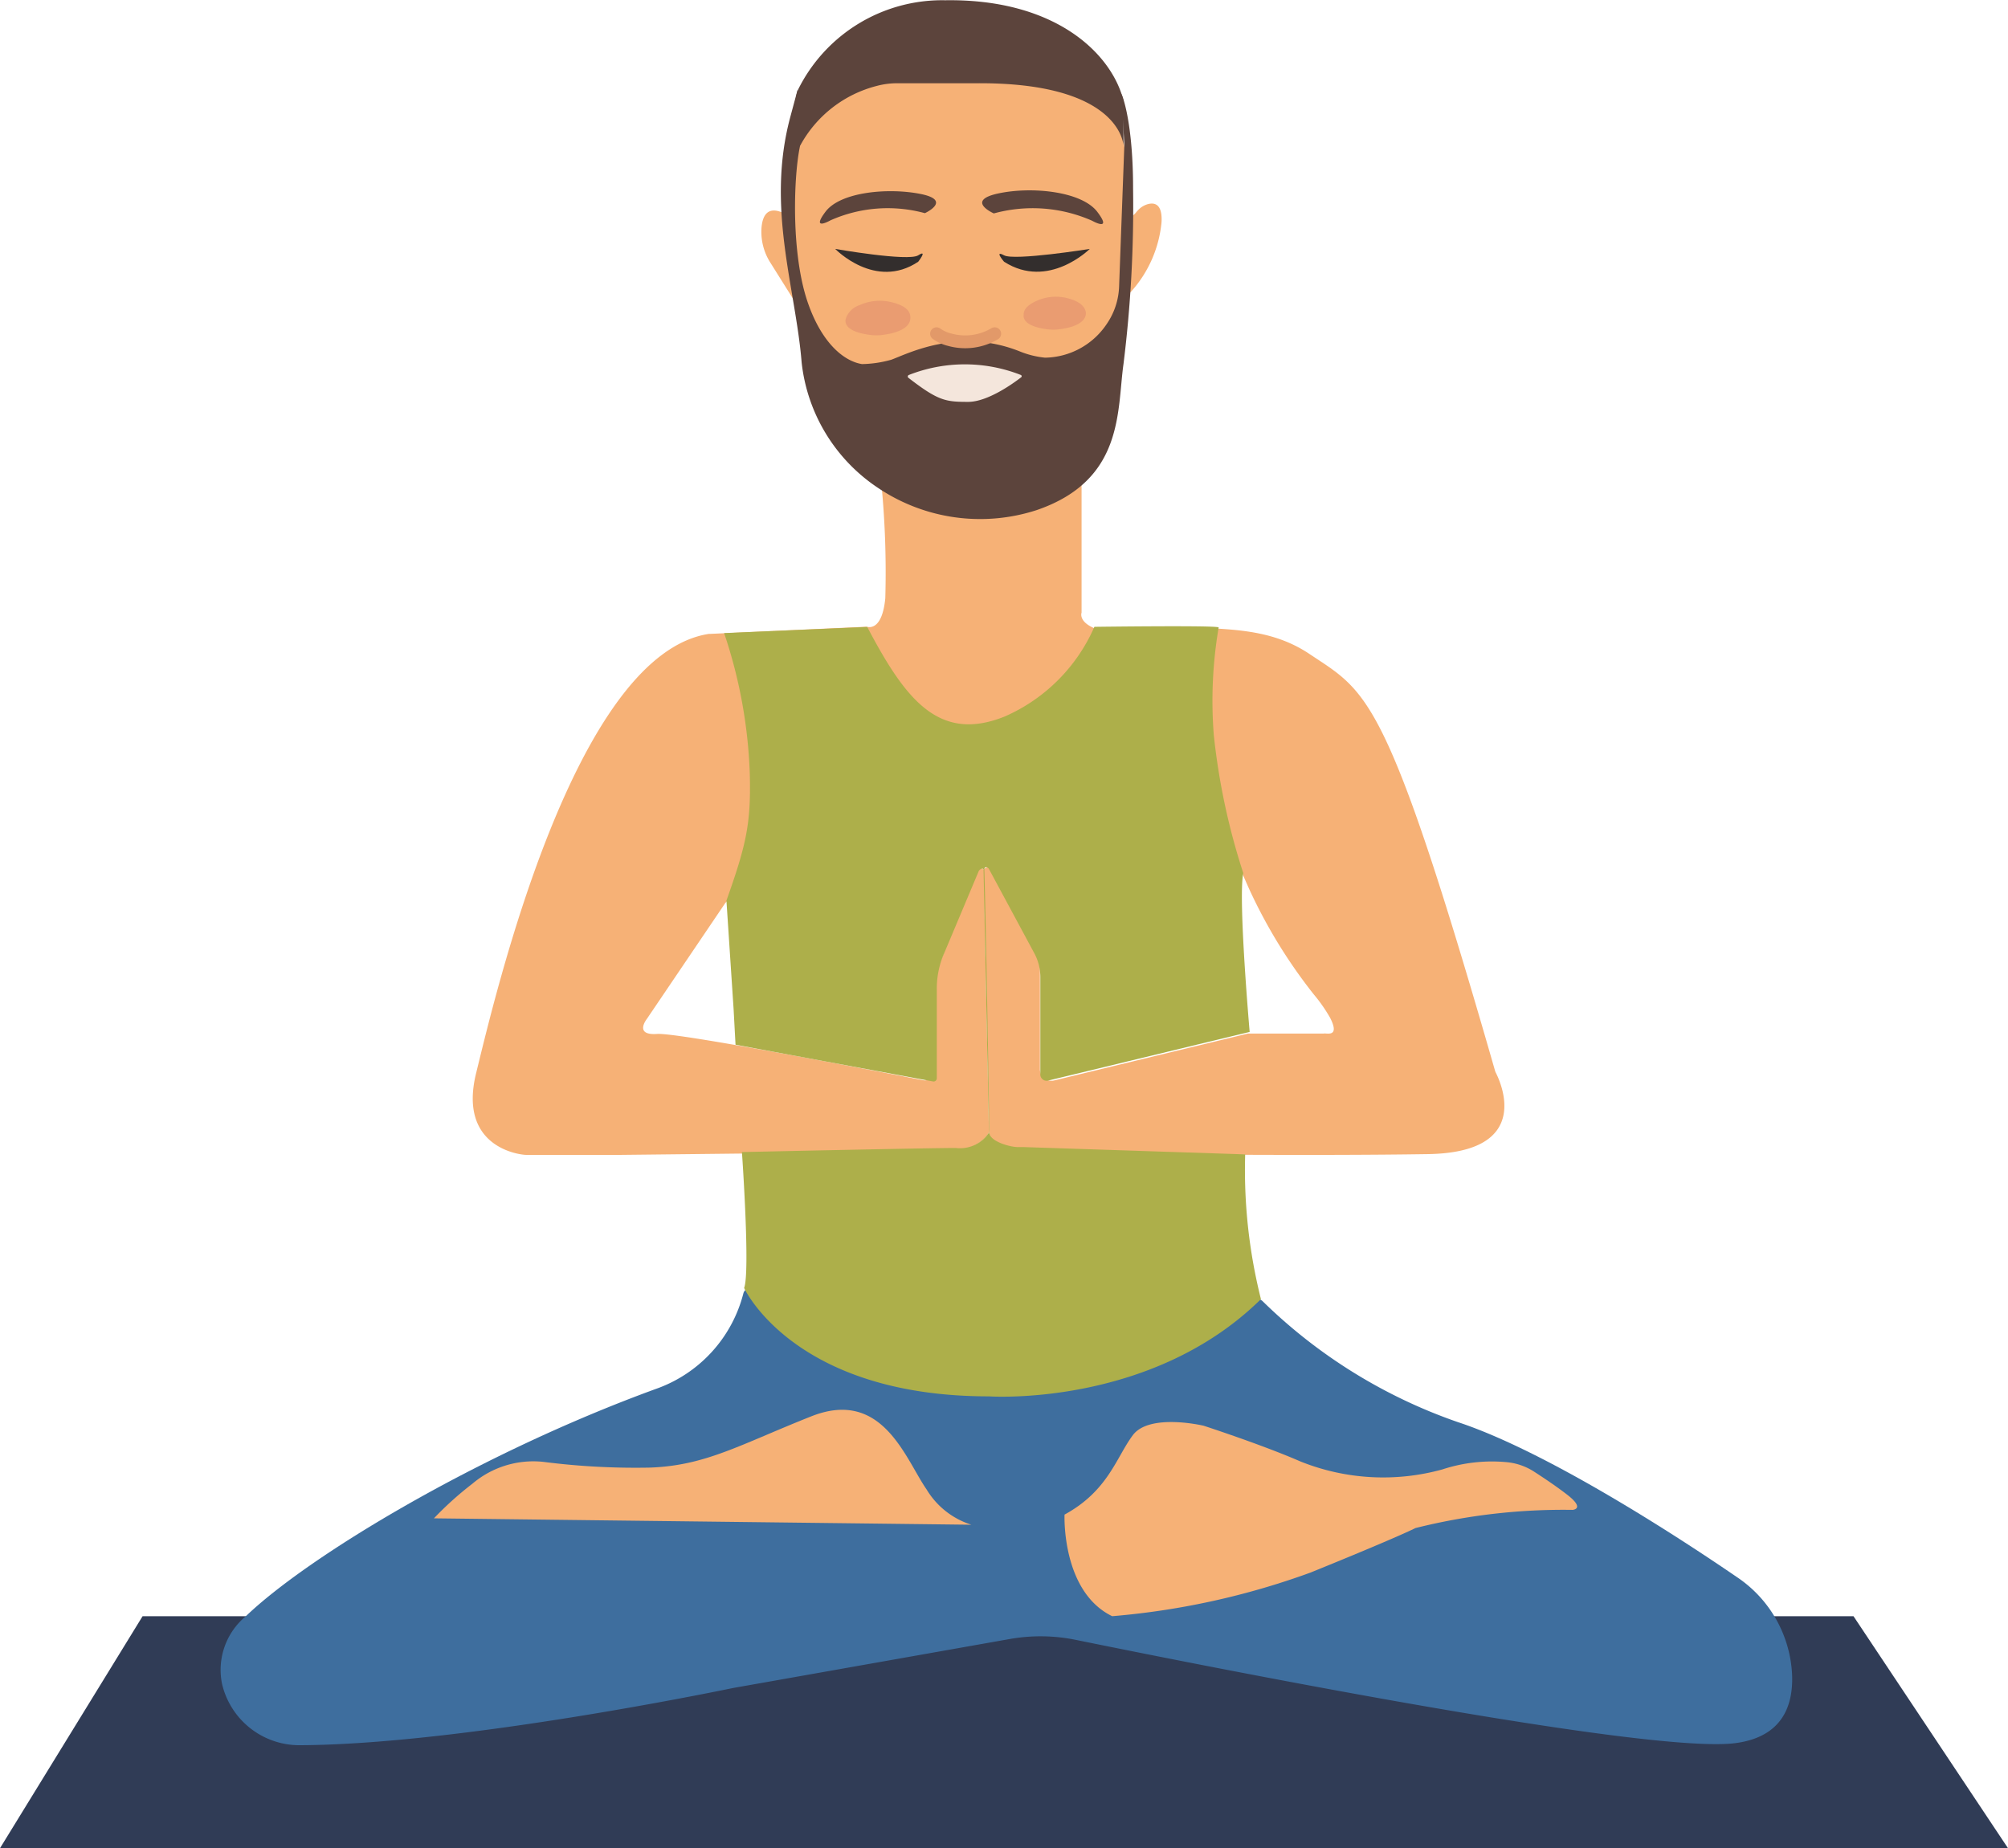 <svg xmlns="http://www.w3.org/2000/svg" viewBox="0 0 156.73 144.27"><defs><style>.cls-1{fill:#303c56;}.cls-2{fill:#3e6e9e;}.cls-3{fill:#f6b176;}.cls-4{fill:#adaf4a;}.cls-5{fill:#5c443c;}.cls-6{fill:#332e2d;}.cls-7{fill:#f4e6dc;}.cls-8{fill:#ea9c71;}.cls-9{fill:none;stroke:#e29969;stroke-linecap:round;stroke-miterlimit:10;}</style></defs><title>meditation_relaxation</title><g id="blanket"><polygon class="cls-1" points="11.13 126.16 144.67 126.16 156.73 144.27 0 144.27 11.13 126.16"/></g><g id="Pants"><path class="cls-2" d="M111.31,149.44l39.67.85a.6.6,0,0,1,.38.17,40.84,40.84,0,0,0,15.24,9.44c6.86,2.26,17,8.82,21.8,12.11a9.7,9.7,0,0,1,4.29,7.67c.08,2.4-.8,4.75-4.3,5.26-6.57,1-41.93-6.07-51.7-8.06a13.77,13.77,0,0,0-5-.06L110,180.66s-20.93,4.39-33.71,4.46a6.2,6.2,0,0,1-6.15-4.79A5.44,5.44,0,0,1,72,175.05c4.87-4.67,18.1-12.67,32-17.74a10.71,10.71,0,0,0,6.83-7.45A.56.56,0,0,1,111.31,149.44Z" transform="translate(-52.81 -48.89)"/></g><g id="Skin"><path class="cls-3" d="M118.2,54.74a.9.9,0,0,1,.2-.14c.86-.42,6.36-3,9.51-2.31,3.42.79,9.75,1.45,10,2.37s1.71,1.71,2,2.9a15.07,15.07,0,0,1,.79,4.21V64.6c0,.43,0,1.21.35,1.15h0c.25,0,.36-.21.53-.39A1.68,1.68,0,0,1,142,65c.33-.2,1.59-.74,1.47,1.25a9.42,9.42,0,0,1-2.39,5.42c-.7.59-3.39,5.68-4,6.78a.87.87,0,0,0-.1.45l.25,8.06v9.75s-.26.66.93,1.19c.66.29,4.47-.16,8.44,0,3.08.13,5.81.32,8.36,2,4.59,3.08,6,2.85,14.53,32.53a.85.85,0,0,0,.06.17c.36.7,3,6.26-5.31,6.38-8.82.14-22.26,0-22.26,0l-9.55-.19S130,139.06,130,137s-.29-16.08-.43-20.17c0-.28.87-.36,1-.11,1.08,2,3.41,6.55,3.41,7.56v8.07a.9.9,0,0,0,1.11.88l15.12-3.66.21,0h5.71a.62.62,0,0,1,.19,0c.24,0,1,.14.32-1.21a12.09,12.09,0,0,0-1.28-1.84,40.4,40.4,0,0,1-5.06-8.26c-.22-.49-.88-2-1-2.27-2-3-6.25-4.29-6.25-8.74,0-5.7-18,1.78-19.37,2.37l-.15.08-13.89,9.47a1.36,1.36,0,0,0-.24.24l-6.09,9s-1.06,1.32.79,1.19c1.58-.12,16.58,2.79,20.76,3.61.56.11.64-.36.64-.93l.16-7a5.46,5.46,0,0,1,.34-.74l2.93-7.79c.08-.21.66-.13.66.1L130,137.3s-.68,1.42-3.15,1.46l-25.58.28H93.88c-.45,0-5.34-.54-3.91-6.37,1.5-6.1,7.69-32.71,18.18-34.3h.11l12-.55a.86.86,0,0,1,.23,0c.29.07,1.19.11,1.42-2.23a71.4,71.4,0,0,0-.36-9.48.91.91,0,0,0-.09-.31l-6-12.31a.56.56,0,0,1,0-.08l-2.51-4a4.47,4.47,0,0,1-.7-2.77c.09-1,.55-1.85,2.1-.91l.37-5.67a.69.69,0,0,1,0-.24l.93-2.64a.91.91,0,0,1,.24-.37Z" transform="translate(-52.81 -48.89)"/><path class="cls-3" d="M135.9,167.12s-.25,6,3.72,7.93a59.56,59.56,0,0,0,15.49-3.41c6.88-2.79,8.18-3.47,8.18-3.47a47.51,47.51,0,0,1,12.27-1.42s1.05-.07-.5-1.24c-.87-.67-1.84-1.31-2.52-1.75a4.77,4.77,0,0,0-2.19-.74,12.38,12.38,0,0,0-4.95.57,17.35,17.35,0,0,1-11.09-.62c-3-1.31-7.56-2.79-7.56-2.79s-4.22-1-5.52.74S139.31,165.26,135.9,167.12Z" transform="translate(-52.81 -48.89)"/><path class="cls-3" d="M128.63,167.91a6.28,6.28,0,0,1-3.5-2.76c-1.66-2.39-3.43-7.91-9-5.7s-8.22,3.84-12.58,4A56.64,56.64,0,0,1,95.2,163a7.35,7.35,0,0,0-5.52,1.71,26.07,26.07,0,0,0-3,2.7Z" transform="translate(-52.81 -48.89)"/></g><g id="Shirt"><path class="cls-4" d="M120.5,97.83l-11.17.48a38.32,38.32,0,0,1,2,10.88c.11,3.92-.24,5.56-1.82,10l.56,8.48.15,2.77,15.43,2.87a.25.25,0,0,0,.28-.24v-7a6.84,6.84,0,0,1,.55-2.71l2.71-6.44c.08-.21.39-.33.39-.1L130,137.3a2.69,2.69,0,0,1-2.59,1.2c-2.08,0-16.69.32-16.69.32s.66,9.36.17,10.61c0,0,3.86,8.46,19.11,8.46,0,0,12.64.88,21.23-7.59A41.36,41.36,0,0,1,150,139l-17.31-.57h-.45c-.56,0-2.22-.43-2.22-1.17,0-1.91-.26-16.45-.38-20.5,0-.25.28-.21.38,0l3.51,6.52a3.9,3.9,0,0,1,.48,1.89v7.59a.49.49,0,0,0,.61.48l15.73-3.8s-.91-10.35-.5-12.4a52.44,52.44,0,0,1-2.3-10.78,34.07,34.07,0,0,1,.38-8.39c0-.18-9.7-.05-9.7-.05a13.57,13.57,0,0,1-7,7C126.08,106.89,123.47,103.47,120.5,97.83Z" transform="translate(-52.81 -48.89)"/></g><g id="Face"><path class="cls-5" d="M115.09,55.91a12.55,12.55,0,0,1,11.5-7c8.64-.13,13,4.19,13.91,7.83v3.52s-.14-5-11.62-4.87c-2.9,0-5,0-5.91,0a6.13,6.13,0,0,0-1.7.2,9.46,9.46,0,0,0-6,4.66S114.51,57.46,115.09,55.91Z" transform="translate(-52.81 -48.89)"/><path class="cls-5" d="M140.34,56.3c-.15-.51.91,1.52.91,7.28a99.53,99.53,0,0,1-.75,13.74c-.51,3.61.06,9.05-6.78,11.39A14.28,14.28,0,0,1,121.38,87a13.52,13.52,0,0,1-6-9.82c-.47-5.83-2.79-12.09-.88-19.18.3-1.12.56-2.07.56-2.1s.29,2.86.32,3.21a2.84,2.84,0,0,1,.13.38c-.65,1.13-1.2,8.68.39,13.13,1.13,3.18,2.86,4.48,4.19,4.69a8.94,8.94,0,0,0,2.29-.34c1.31-.48,5.25-2.54,10-.66a7.07,7.07,0,0,0,2,.5,5.9,5.9,0,0,0,4.78-2.58,5.51,5.51,0,0,0,1-3l.4-10.8a2.81,2.81,0,0,0,0-.41Z" transform="translate(-52.81 -48.89)"/><path class="cls-5" d="M117.63,66.09a11,11,0,0,1,7.37-.56s2.17-1-.34-1.5-6.25-.17-7.42,1.39S117.63,66.09,117.63,66.09Z" transform="translate(-52.81 -48.89)"/><path class="cls-5" d="M138.05,66.12a11.48,11.48,0,0,0-7.67-.57s-2.26-1,.35-1.56,6.51-.17,7.73,1.44S138.05,66.12,138.05,66.12Z" transform="translate(-52.81 -48.89)"/><path class="cls-6" d="M118,68.32s3.13,3.24,6.48,1c0,0,.78-1,0-.5S118,68.32,118,68.32Z" transform="translate(-52.81 -48.89)"/><path class="cls-6" d="M137.87,68.32s-3.23,3.22-6.69,1c0,0-.81-.94,0-.5S137.87,68.32,137.87,68.32Z" transform="translate(-52.81 -48.89)"/><path class="cls-7" d="M123.75,78.16a11.93,11.93,0,0,1,8.74,0,.11.11,0,0,1,0,.2c-.57.44-2.58,1.9-4.11,1.9-1.76,0-2.33-.07-4.68-1.89A.13.13,0,0,1,123.75,78.16Z" transform="translate(-52.81 -48.89)"/><path class="cls-8" d="M136.18,72.18a3.63,3.63,0,0,0-2.47.2c-.49.22-1,.56-1,1.05-.12.79,1.11,1.07,1.81,1.16a3.85,3.85,0,0,0,1,0c.74-.09,2.05-.39,2.05-1.27C137.5,72.68,136.83,72.35,136.18,72.18Z" transform="translate(-52.81 -48.89)"/><path class="cls-8" d="M122.48,72.5a3.82,3.82,0,0,0-2.58.21,1.67,1.67,0,0,0-1.09,1.11c-.13.83,1.16,1.12,1.9,1.21a3.42,3.42,0,0,0,1,0c.77-.09,2.16-.4,2.16-1.34C123.88,73,123.17,72.68,122.48,72.5Z" transform="translate(-52.81 -48.89)"/><path class="cls-9" d="M130.45,74.94a4.51,4.51,0,0,1-3.54.46,2.93,2.93,0,0,1-1-.46" transform="translate(-52.81 -48.89)"/></g></svg>